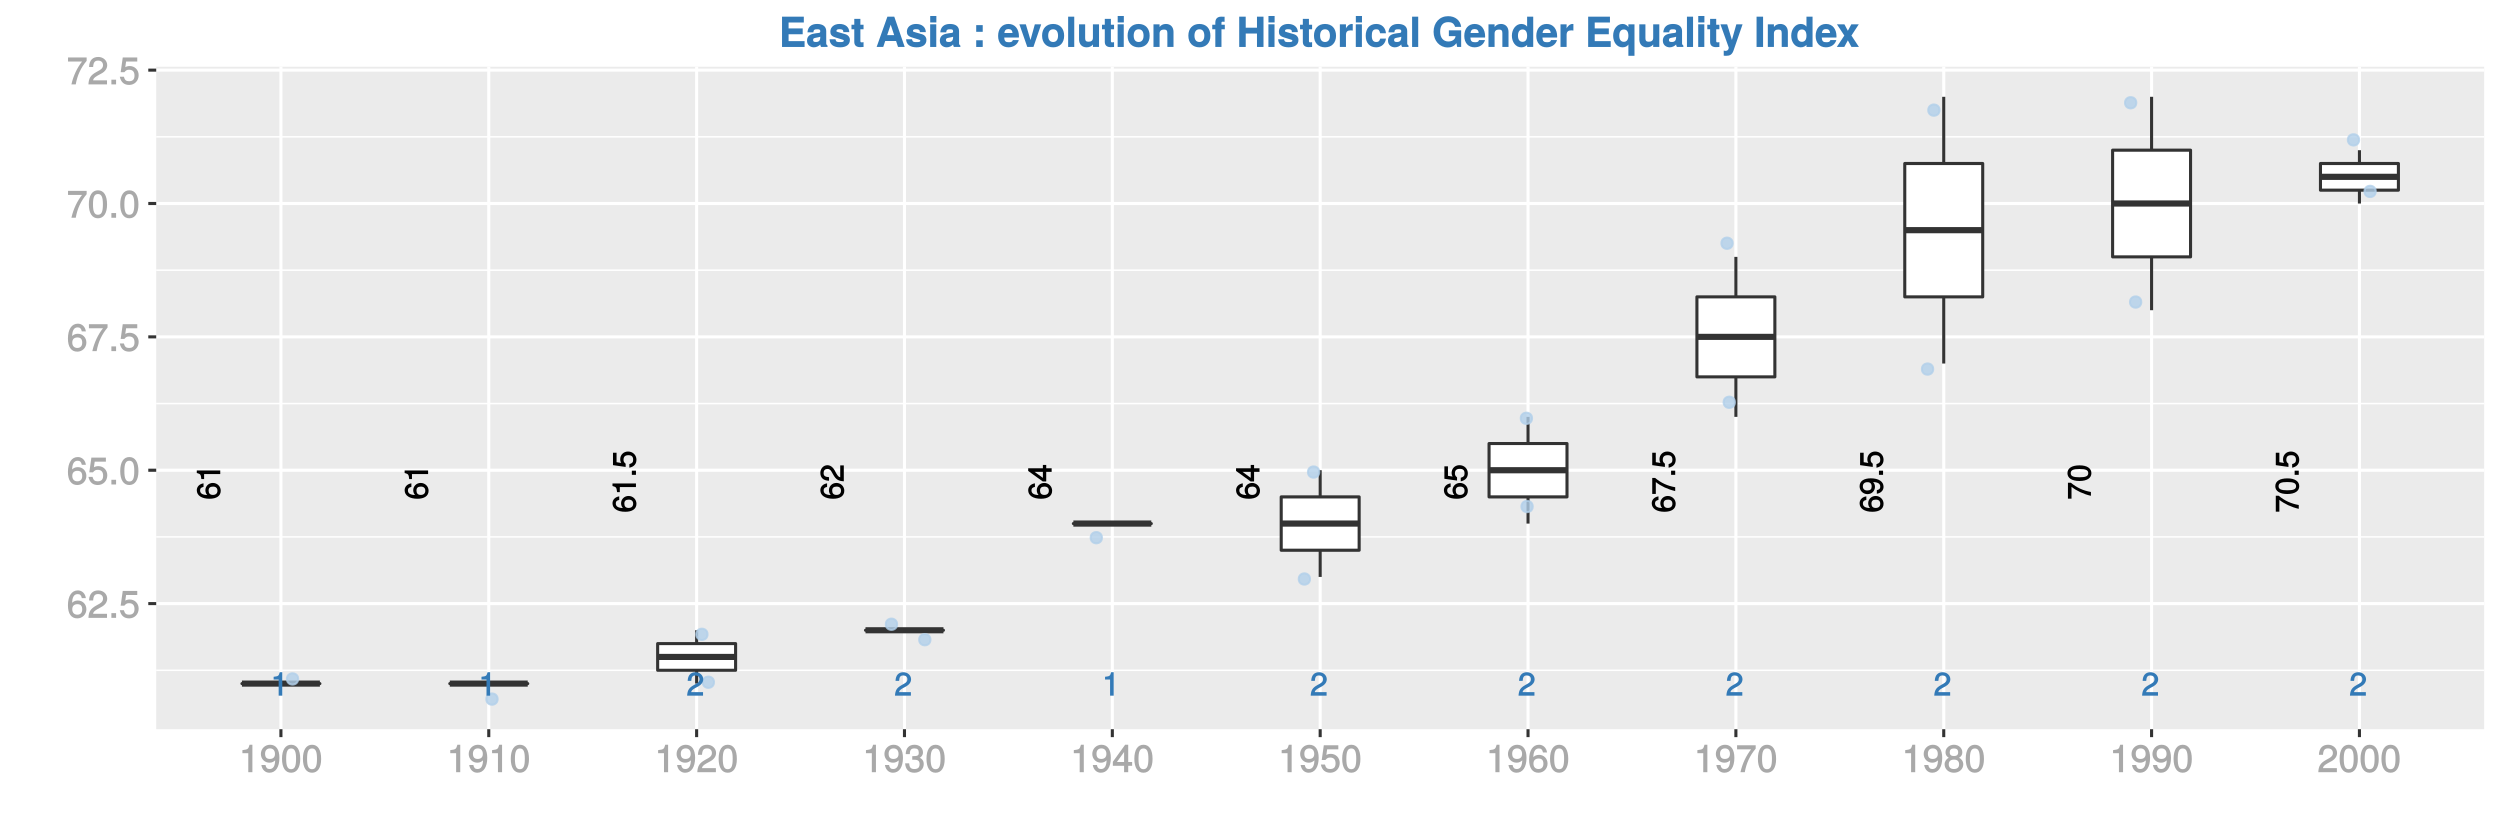 <?xml version="1.0" encoding="UTF-8"?>
<svg xmlns="http://www.w3.org/2000/svg" xmlns:xlink="http://www.w3.org/1999/xlink" width="864pt" height="288pt" viewBox="0 0 864 288" version="1.1">
<defs>
<g>
<symbol overflow="visible" id="glyph0-0">
<path style="stroke:none;" d=""/>
</symbol>
<symbol overflow="visible" id="glyph0-1">
<path style="stroke:none;" d="M 3.969 -0.125 L 3.969 -8.109 L 3.094 -8.109 C 2.703 -6.766 2.625 -6.734 0.984 -6.531 L 0.984 -5.578 L 2.719 -5.578 L 2.719 0 L 3.969 0 Z M 3.969 -0.125 "/>
</symbol>
<symbol overflow="visible" id="glyph0-2">
<path style="stroke:none;" d="M 5.781 -5.672 C 5.781 -7 4.625 -8.109 3.141 -8.109 C 1.531 -8.109 0.469 -7.141 0.406 -5.109 L 1.641 -5.109 C 1.734 -6.562 2.141 -6.984 3.109 -6.984 C 3.984 -6.984 4.5 -6.484 4.5 -5.641 C 4.5 -5.031 4.188 -4.594 3.484 -4.203 L 2.469 -3.625 C 0.844 -2.703 0.328 -1.859 0.219 0 L 5.719 0 L 5.719 -1.234 L 1.625 -1.234 C 1.703 -1.734 2.016 -2.047 2.969 -2.609 L 4.078 -3.203 C 5.172 -3.797 5.781 -4.703 5.781 -5.672 Z M 5.781 -5.672 "/>
</symbol>
<symbol overflow="visible" id="glyph1-0">
<path style="stroke:none;" d=""/>
</symbol>
<symbol overflow="visible" id="glyph1-1">
<path style="stroke:none;" d="M -2.562 -5.797 C -4.016 -5.797 -5.141 -4.672 -5.141 -3.266 C -5.141 -2.5 -4.812 -1.797 -4.234 -1.375 L -4.125 -1.609 C -6.047 -1.609 -6.969 -2.094 -6.969 -3.219 C -6.969 -3.906 -6.672 -4.234 -5.781 -4.422 L -5.781 -5.656 C -7.203 -5.453 -8.109 -4.469 -8.109 -3.281 C -8.109 -1.453 -6.422 -0.328 -3.703 -0.328 C -1.266 -0.328 0.172 -1.312 0.172 -3.109 C 0.172 -4.594 -1.031 -5.797 -2.562 -5.797 Z M -2.484 -4.531 C -1.5 -4.531 -0.969 -4.016 -0.969 -3.109 C -0.969 -2.203 -1.531 -1.656 -2.547 -1.656 C -3.516 -1.656 -4.016 -2.188 -4.016 -3.141 C -4.016 -4.094 -3.531 -4.531 -2.484 -4.531 Z M -2.484 -4.531 "/>
</symbol>
<symbol overflow="visible" id="glyph1-2">
<path style="stroke:none;" d="M -0.125 -3.969 L -8.109 -3.969 L -8.109 -3.094 C -6.766 -2.703 -6.734 -2.625 -6.531 -0.984 L -5.578 -0.984 L -5.578 -2.719 L 0 -2.719 L 0 -3.969 Z M -0.125 -3.969 "/>
</symbol>
<symbol overflow="visible" id="glyph1-3">
<path style="stroke:none;" d="M -0.125 -2.25 L -1.422 -2.25 L -1.422 -0.812 L 0 -0.812 L 0 -2.25 Z M -0.125 -2.25 "/>
</symbol>
<symbol overflow="visible" id="glyph1-4">
<path style="stroke:none;" d="M -2.734 -5.797 C -4.281 -5.797 -5.438 -4.641 -5.438 -3.141 C -5.438 -2.578 -5.25 -2.047 -5.109 -1.859 L -6.703 -2.109 L -6.703 -5.391 L -7.938 -5.391 L -7.938 -1.094 L -3.562 -0.469 L -3.562 -1.578 C -4.141 -2.062 -4.297 -2.359 -4.297 -2.953 C -4.297 -4.016 -3.75 -4.531 -2.594 -4.531 C -1.469 -4.531 -0.969 -4.016 -0.969 -2.953 C -0.969 -2.109 -1.266 -1.719 -2.281 -1.453 L -2.281 -0.203 C -0.578 -0.562 0.172 -1.594 0.172 -2.984 C 0.172 -4.562 -1.078 -5.797 -2.734 -5.797 Z M -2.734 -5.797 "/>
</symbol>
<symbol overflow="visible" id="glyph1-5">
<path style="stroke:none;" d="M -5.672 -5.781 C -7 -5.781 -8.109 -4.625 -8.109 -3.141 C -8.109 -1.531 -7.141 -0.469 -5.109 -0.406 L -5.109 -1.641 C -6.562 -1.734 -6.984 -2.141 -6.984 -3.109 C -6.984 -3.984 -6.484 -4.5 -5.641 -4.5 C -5.031 -4.5 -4.594 -4.188 -4.203 -3.484 L -3.625 -2.469 C -2.703 -0.844 -1.859 -0.328 0 -0.219 L 0 -5.719 L -1.234 -5.719 L -1.234 -1.625 C -1.734 -1.703 -2.047 -2.016 -2.609 -2.969 L -3.203 -4.078 C -3.797 -5.172 -4.703 -5.781 -5.672 -5.781 Z M -5.672 -5.781 "/>
</symbol>
<symbol overflow="visible" id="glyph1-6">
<path style="stroke:none;" d="M -2.016 -5.875 L -3.031 -5.875 L -3.031 -4.719 L -8.109 -4.719 L -8.109 -3.797 L -3.078 -0.172 L -1.875 -0.172 L -1.875 -3.469 L 0 -3.469 L 0 -4.719 L -1.875 -4.719 L -1.875 -5.875 Z M -3.031 -3.609 L -3.031 -1.406 L -6.203 -3.703 L -6.312 -3.469 L -3.031 -3.469 Z M -3.031 -3.609 "/>
</symbol>
<symbol overflow="visible" id="glyph1-7">
<path style="stroke:none;" d="M -6.984 -5.875 L -7.938 -5.875 L -7.938 -0.359 L -6.703 -0.359 L -6.703 -4.453 C -4.969 -3.078 -2.578 -1.938 0 -1.344 L 0 -2.672 C -2.656 -3.125 -4.922 -4.188 -6.938 -5.875 Z M -6.984 -5.875 "/>
</symbol>
<symbol overflow="visible" id="glyph1-8">
<path style="stroke:none;" d="M -4.234 -5.75 C -6.688 -5.75 -8.109 -4.766 -8.109 -2.984 C -8.109 -1.484 -6.906 -0.281 -5.375 -0.281 C -3.906 -0.281 -2.797 -1.406 -2.797 -2.828 C -2.797 -3.562 -3.094 -4.203 -3.703 -4.703 L -3.797 -4.469 C -1.891 -4.469 -0.969 -3.984 -0.969 -2.875 C -0.969 -2.188 -1.266 -1.844 -2.156 -1.656 L -2.156 -0.422 C -0.734 -0.625 0.172 -1.609 0.172 -2.812 C 0.172 -4.641 -1.531 -5.75 -4.234 -5.75 Z M -5.391 -4.422 C -4.438 -4.422 -3.938 -3.891 -3.938 -2.938 C -3.938 -2 -4.391 -1.547 -5.453 -1.547 C -6.438 -1.547 -6.984 -2.078 -6.984 -2.969 C -6.984 -3.875 -6.406 -4.422 -5.391 -4.422 Z M -5.391 -4.422 "/>
</symbol>
<symbol overflow="visible" id="glyph1-9">
<path style="stroke:none;" d="M -3.906 -5.734 C -6.609 -5.734 -8.109 -4.734 -8.109 -3.031 C -8.109 -1.344 -6.594 -0.328 -3.969 -0.328 C -1.328 -0.328 0.172 -1.359 0.172 -3.031 C 0.172 -4.688 -1.328 -5.734 -3.906 -5.734 Z M -3.984 -4.469 C -1.766 -4.469 -0.922 -4.094 -0.922 -3.016 C -0.922 -1.984 -1.812 -1.609 -3.953 -1.609 C -6.094 -1.609 -6.969 -1.984 -6.969 -3.031 C -6.969 -4.094 -6.094 -4.469 -3.984 -4.469 Z M -3.984 -4.469 "/>
</symbol>
<symbol overflow="visible" id="glyph2-0">
<path style="stroke:none;" d=""/>
</symbol>
<symbol overflow="visible" id="glyph2-1">
<path style="stroke:none;" d="M 6.797 -2.984 C 6.797 -4.703 5.5 -6 3.844 -6 C 2.938 -6 2.125 -5.609 1.625 -4.922 L 1.859 -4.844 C 1.875 -7.078 2.469 -8.203 3.781 -8.203 C 4.594 -8.203 5 -7.828 5.219 -6.812 L 6.625 -6.812 C 6.391 -8.453 5.266 -9.484 3.859 -9.484 C 1.719 -9.484 0.422 -7.547 0.422 -4.328 C 0.422 -1.453 1.547 0.188 3.656 0.188 C 5.406 0.188 6.797 -1.188 6.797 -2.984 Z M 5.359 -2.906 C 5.359 -1.734 4.719 -1.094 3.672 -1.094 C 2.594 -1.094 1.922 -1.781 1.922 -2.969 C 1.922 -4.109 2.578 -4.719 3.703 -4.719 C 4.812 -4.719 5.359 -4.141 5.359 -2.906 Z M 5.359 -2.906 "/>
</symbol>
<symbol overflow="visible" id="glyph2-2">
<path style="stroke:none;" d="M 6.766 -6.641 C 6.766 -8.203 5.438 -9.484 3.688 -9.484 C 1.812 -9.484 0.578 -8.391 0.5 -6.016 L 1.906 -6.016 C 2.016 -7.703 2.516 -8.219 3.656 -8.219 C 4.688 -8.219 5.328 -7.609 5.328 -6.609 C 5.328 -5.891 4.938 -5.359 4.125 -4.891 L 2.922 -4.219 C 1 -3.125 0.406 -2.156 0.281 0 L 6.703 0 L 6.703 -1.406 L 1.891 -1.406 C 1.969 -2.016 2.359 -2.406 3.484 -3.062 L 4.781 -3.766 C 6.078 -4.453 6.766 -5.516 6.766 -6.641 Z M 6.766 -6.641 "/>
</symbol>
<symbol overflow="visible" id="glyph2-3">
<path style="stroke:none;" d="M 2.609 -0.125 L 2.609 -1.625 L 0.984 -1.625 L 0.984 0 L 2.609 0 Z M 2.609 -0.125 "/>
</symbol>
<symbol overflow="visible" id="glyph2-4">
<path style="stroke:none;" d="M 6.797 -3.188 C 6.797 -5 5.453 -6.344 3.688 -6.344 C 3.047 -6.344 2.422 -6.125 2.172 -5.938 L 2.453 -7.891 L 6.312 -7.891 L 6.312 -9.297 L 1.297 -9.297 L 0.578 -4.203 L 1.844 -4.203 C 2.422 -4.875 2.766 -5.062 3.484 -5.062 C 4.719 -5.062 5.359 -4.391 5.359 -3.031 C 5.359 -1.703 4.734 -1.094 3.484 -1.094 C 2.484 -1.094 2 -1.453 1.688 -2.641 L 0.281 -2.641 C 0.688 -0.656 1.875 0.188 3.516 0.188 C 5.375 0.188 6.797 -1.234 6.797 -3.188 Z M 6.797 -3.188 "/>
</symbol>
<symbol overflow="visible" id="glyph2-5">
<path style="stroke:none;" d="M 6.719 -4.562 C 6.719 -7.766 5.578 -9.484 3.578 -9.484 C 1.594 -9.484 0.422 -7.734 0.422 -4.641 C 0.422 -1.531 1.594 0.188 3.578 0.188 C 5.531 0.188 6.719 -1.531 6.719 -4.562 Z M 5.281 -4.672 C 5.281 -2.047 4.828 -1.031 3.547 -1.031 C 2.344 -1.031 1.859 -2.109 1.859 -4.625 C 1.859 -7.156 2.344 -8.203 3.578 -8.203 C 4.812 -8.203 5.281 -7.141 5.281 -4.672 Z M 5.281 -4.672 "/>
</symbol>
<symbol overflow="visible" id="glyph2-6">
<path style="stroke:none;" d="M 6.891 -8.188 L 6.891 -9.297 L 0.453 -9.297 L 0.453 -7.891 L 5.297 -7.891 C 3.641 -5.797 2.297 -3.016 1.625 0 L 3.125 0 C 3.656 -3.109 4.906 -5.797 6.891 -8.141 Z M 6.891 -8.188 "/>
</symbol>
<symbol overflow="visible" id="glyph2-7">
<path style="stroke:none;" d="M 4.641 -0.125 L 4.641 -9.484 L 3.656 -9.484 C 3.219 -7.938 3.094 -7.875 1.188 -7.625 L 1.188 -6.562 L 3.219 -6.562 L 3.219 0 L 4.641 0 Z M 4.641 -0.125 "/>
</symbol>
<symbol overflow="visible" id="glyph2-8">
<path style="stroke:none;" d="M 6.75 -4.953 C 6.75 -7.844 5.609 -9.484 3.516 -9.484 C 1.75 -9.484 0.344 -8.094 0.344 -6.297 C 0.344 -4.578 1.656 -3.281 3.328 -3.281 C 4.203 -3.281 4.922 -3.641 5.531 -4.359 L 5.297 -4.453 C 5.281 -2.203 4.688 -1.094 3.375 -1.094 C 2.578 -1.094 2.141 -1.453 1.938 -2.484 L 0.516 -2.484 C 0.766 -0.828 1.891 0.188 3.297 0.188 C 5.453 0.188 6.75 -1.766 6.75 -4.953 Z M 5.219 -6.312 C 5.219 -5.188 4.578 -4.578 3.453 -4.578 C 2.359 -4.578 1.797 -5.141 1.797 -6.391 C 1.797 -7.547 2.438 -8.219 3.5 -8.219 C 4.562 -8.219 5.219 -7.516 5.219 -6.312 Z M 5.219 -6.312 "/>
</symbol>
<symbol overflow="visible" id="glyph2-9">
<path style="stroke:none;" d="M 6.703 -2.812 C 6.703 -3.922 6.125 -4.719 5.016 -5.094 L 5.016 -4.828 C 5.875 -5.156 6.438 -5.891 6.438 -6.812 C 6.438 -8.391 5.25 -9.484 3.5 -9.484 C 1.641 -9.484 0.5 -8.328 0.469 -6.234 L 1.891 -6.234 C 1.906 -7.734 2.344 -8.219 3.516 -8.219 C 4.531 -8.219 4.984 -7.75 4.984 -6.766 C 4.984 -5.781 4.703 -5.531 2.734 -5.531 L 2.734 -4.297 L 3.5 -4.297 C 4.766 -4.297 5.266 -3.828 5.266 -2.797 C 5.266 -1.641 4.688 -1.094 3.5 -1.094 C 2.25 -1.094 1.766 -1.578 1.672 -3.062 L 0.266 -3.062 C 0.422 -0.859 1.578 0.188 3.453 0.188 C 5.359 0.188 6.703 -1.062 6.703 -2.812 Z M 6.703 -2.812 "/>
</symbol>
<symbol overflow="visible" id="glyph2-10">
<path style="stroke:none;" d="M 6.891 -2.344 L 6.891 -3.516 L 5.531 -3.516 L 5.531 -9.484 L 4.469 -9.484 L 0.219 -3.594 L 0.219 -2.203 L 4.109 -2.203 L 4.109 0 L 5.531 0 L 5.531 -2.203 L 6.891 -2.203 Z M 4.25 -3.516 L 1.625 -3.516 L 4.344 -7.312 L 4.109 -7.391 L 4.109 -3.516 Z M 4.25 -3.516 "/>
</symbol>
<symbol overflow="visible" id="glyph2-11">
<path style="stroke:none;" d="M 6.797 -2.734 C 6.797 -3.75 6.156 -4.609 5.344 -4.984 C 6.125 -5.453 6.469 -6.016 6.469 -6.891 C 6.469 -8.328 5.219 -9.484 3.578 -9.484 C 1.953 -9.484 0.656 -8.328 0.656 -6.891 C 0.656 -6.031 1.016 -5.469 1.781 -4.984 C 1 -4.609 0.344 -3.75 0.344 -2.75 C 0.344 -1.047 1.75 0.188 3.578 0.188 C 5.391 0.188 6.797 -1.047 6.797 -2.734 Z M 5.031 -6.859 C 5.031 -6 4.531 -5.578 3.578 -5.578 C 2.609 -5.578 2.109 -6 2.109 -6.875 C 2.109 -7.766 2.609 -8.203 3.578 -8.203 C 4.547 -8.203 5.031 -7.766 5.031 -6.859 Z M 5.359 -2.719 C 5.359 -1.625 4.719 -1.094 3.547 -1.094 C 2.438 -1.094 1.781 -1.641 1.781 -2.719 C 1.781 -3.797 2.438 -4.344 3.578 -4.344 C 4.719 -4.344 5.359 -3.797 5.359 -2.719 Z M 5.359 -2.719 "/>
</symbol>
<symbol overflow="visible" id="glyph3-0">
<path style="stroke:none;" d=""/>
</symbol>
<symbol overflow="visible" id="glyph3-1">
<path style="stroke:none;" d="M 8.812 -0.125 L 8.812 -2.016 L 3.281 -2.016 L 3.281 -4.391 L 8.156 -4.391 L 8.156 -6.406 L 3.281 -6.406 L 3.281 -8.453 L 8.547 -8.453 L 8.547 -10.469 L 1.016 -10.469 L 1.016 0 L 8.812 0 Z M 8.812 -0.125 "/>
</symbol>
<symbol overflow="visible" id="glyph3-2">
<path style="stroke:none;" d="M 7.406 -0.125 L 7.406 -0.453 C 7.031 -0.781 6.953 -0.891 6.953 -1.281 L 6.953 -5.484 C 6.953 -7.031 5.844 -7.953 3.797 -7.953 C 1.75 -7.953 0.609 -6.891 0.469 -5.062 L 2.5 -5.062 C 2.625 -5.984 2.875 -6.109 3.844 -6.109 C 4.594 -6.109 4.891 -5.984 4.891 -5.469 C 4.891 -4.672 4.375 -4.906 3.406 -4.734 L 2.625 -4.594 C 1.125 -4.328 0.312 -3.547 0.312 -2.172 C 0.312 -0.703 1.422 0.125 2.688 0.125 C 3.531 0.125 4.344 -0.266 4.906 -0.859 C 4.906 -0.688 4.969 -0.25 5.188 0 L 7.406 0 Z M 4.891 -3.359 C 4.891 -2.219 4.406 -1.719 3.422 -1.719 C 2.766 -1.719 2.422 -1.828 2.422 -2.391 C 2.422 -2.969 2.656 -3.047 3.469 -3.203 L 4.141 -3.328 C 4.656 -3.438 4.781 -3.484 4.891 -3.547 Z M 4.891 -3.359 "/>
</symbol>
<symbol overflow="visible" id="glyph3-3">
<path style="stroke:none;" d="M 7.344 -2.359 L 7.344 -2.469 C 7.344 -3.328 6.797 -4.109 5.797 -4.406 L 3.312 -5.125 C 2.766 -5.281 2.703 -5.266 2.703 -5.578 C 2.703 -5.984 3.078 -6.141 3.766 -6.141 C 4.703 -6.141 5.078 -5.938 5.094 -5.125 L 7.141 -5.125 C 7.109 -6.844 5.812 -7.953 3.781 -7.953 C 1.859 -7.953 0.594 -6.844 0.594 -5.297 C 0.594 -4.375 0.922 -3.734 2.328 -3.297 L 4.656 -2.578 C 5.156 -2.422 5.234 -2.391 5.234 -2.188 C 5.234 -1.719 4.781 -1.688 3.859 -1.688 C 2.969 -1.688 2.562 -1.703 2.359 -2.656 L 0.328 -2.656 C 0.375 -0.875 1.688 0.125 3.969 0.125 C 6.109 0.125 7.344 -0.844 7.344 -2.359 Z M 7.344 -2.359 "/>
</symbol>
<symbol overflow="visible" id="glyph3-4">
<path style="stroke:none;" d="M 4.281 -0.125 L 4.281 -1.656 C 4.016 -1.609 3.906 -1.594 3.766 -1.594 C 3.25 -1.594 3.188 -1.609 3.188 -2.281 L 3.188 -6.109 L 4.281 -6.109 L 4.281 -7.672 L 3.188 -7.672 L 3.188 -9.703 L 1.078 -9.703 L 1.078 -7.672 L 0.109 -7.672 L 0.109 -6.109 L 1.078 -6.109 L 1.078 -1.75 C 1.078 -0.562 1.797 0.062 3.078 0.062 C 3.516 0.062 3.859 0.016 4.281 0 Z M 4.281 -0.125 "/>
</symbol>
<symbol overflow="visible" id="glyph3-5">
<path style="stroke:none;" d=""/>
</symbol>
<symbol overflow="visible" id="glyph3-6">
<path style="stroke:none;" d="M 9.906 -0.125 L 6.344 -10.469 L 3.969 -10.469 L 0.25 0 L 2.531 0 L 3.219 -2.062 L 6.969 -2.062 L 7.641 0 L 9.953 0 Z M 6.438 -4.078 L 3.891 -4.078 L 5.109 -7.703 L 6.312 -4.078 Z M 6.438 -4.078 "/>
</symbol>
<symbol overflow="visible" id="glyph3-7">
<path style="stroke:none;" d="M 2.969 -0.125 L 2.969 -7.828 L 0.859 -7.828 L 0.859 0 L 2.969 0 Z M 3 -8.594 L 3 -10.703 L 0.875 -10.703 L 0.875 -8.469 L 3 -8.469 Z M 3 -8.594 "/>
</symbol>
<symbol overflow="visible" id="glyph3-8">
<path style="stroke:none;" d="M 3.453 -0.125 L 3.453 -2.312 L 1.203 -2.312 L 1.203 0 L 3.453 0 Z M 3.453 -5.359 L 3.453 -7.547 L 1.203 -7.547 L 1.203 -5.234 L 3.453 -5.234 Z M 3.453 -5.359 "/>
</symbol>
<symbol overflow="visible" id="glyph3-9">
<path style="stroke:none;" d="M 7.422 -3.625 C 7.422 -6.234 6.031 -7.953 3.812 -7.953 C 1.641 -7.953 0.219 -6.344 0.219 -3.812 C 0.219 -1.391 1.625 0.125 3.766 0.125 C 5.453 0.125 6.906 -0.766 7.375 -2.391 L 5.312 -2.391 C 5.078 -1.656 4.547 -1.641 3.844 -1.641 C 2.906 -1.641 2.391 -1.922 2.344 -3.266 L 7.391 -3.266 Z M 5.312 -4.828 L 2.375 -4.828 C 2.484 -5.734 2.906 -6.188 3.781 -6.188 C 4.625 -6.188 5.125 -5.766 5.203 -4.828 Z M 5.312 -4.828 "/>
</symbol>
<symbol overflow="visible" id="glyph3-10">
<path style="stroke:none;" d="M 7.5 -7.828 L 5.406 -7.828 L 3.906 -2.391 L 2.297 -7.828 L 0.062 -7.828 L 2.797 0 L 4.922 0 L 7.609 -7.828 Z M 7.5 -7.828 "/>
</symbol>
<symbol overflow="visible" id="glyph3-11">
<path style="stroke:none;" d="M 8.031 -3.844 C 8.031 -6.406 6.578 -7.953 4.219 -7.953 C 1.906 -7.953 0.406 -6.391 0.406 -3.906 C 0.406 -1.406 1.906 0.125 4.234 0.125 C 6.531 0.125 8.031 -1.422 8.031 -3.844 Z M 5.922 -3.875 C 5.922 -2.469 5.281 -1.719 4.234 -1.719 C 3.156 -1.719 2.516 -2.469 2.516 -3.906 C 2.516 -5.344 3.156 -6.109 4.234 -6.109 C 5.312 -6.109 5.922 -5.359 5.922 -3.875 Z M 5.922 -3.875 "/>
</symbol>
<symbol overflow="visible" id="glyph3-12">
<path style="stroke:none;" d="M 2.969 -0.125 L 2.969 -10.469 L 0.859 -10.469 L 0.859 0 L 2.969 0 Z M 2.969 -0.125 "/>
</symbol>
<symbol overflow="visible" id="glyph3-13">
<path style="stroke:none;" d="M 7.641 -0.125 L 7.641 -7.828 L 5.531 -7.828 L 5.531 -3.156 C 5.531 -2.25 4.984 -1.812 4.031 -1.812 C 3.188 -1.812 2.844 -2.109 2.844 -3.031 L 2.844 -7.828 L 0.734 -7.828 L 0.734 -2.625 C 0.734 -0.953 1.734 0.125 3.344 0.125 C 4.375 0.125 5.094 -0.281 5.531 -0.859 L 5.531 0 L 7.641 0 Z M 7.641 -0.125 "/>
</symbol>
<symbol overflow="visible" id="glyph3-14">
<path style="stroke:none;" d="M 7.719 -0.125 L 7.719 -5.188 C 7.719 -6.859 6.719 -7.953 5.109 -7.953 C 4.094 -7.953 3.344 -7.531 2.906 -6.891 L 2.906 -7.828 L 0.797 -7.828 L 0.797 0 L 2.906 0 L 2.906 -4.656 C 2.906 -5.562 3.469 -6.016 4.422 -6.016 C 5.266 -6.016 5.594 -5.688 5.594 -4.781 L 5.594 0 L 7.719 0 Z M 7.719 -0.125 "/>
</symbol>
<symbol overflow="visible" id="glyph3-15">
<path style="stroke:none;" d="M 4.453 -6.234 L 4.453 -7.672 L 3.297 -7.672 L 3.297 -8.281 C 3.297 -8.672 3.391 -8.734 3.75 -8.734 C 3.922 -8.734 4.141 -8.719 4.375 -8.688 L 4.375 -10.438 C 3.953 -10.453 3.453 -10.469 3.188 -10.469 C 1.891 -10.469 1.172 -9.719 1.172 -8.438 L 1.172 -7.672 L 0.109 -7.672 L 0.109 -6.109 L 1.172 -6.109 L 1.172 0 L 3.297 0 L 3.297 -6.109 L 4.453 -6.109 Z M 4.453 -6.234 "/>
</symbol>
<symbol overflow="visible" id="glyph3-16">
<path style="stroke:none;" d="M 9.266 -0.125 L 9.266 -10.469 L 7.016 -10.469 L 7.016 -6.656 L 3.125 -6.656 L 3.125 -10.469 L 0.875 -10.469 L 0.875 0 L 3.125 0 L 3.125 -4.641 L 7.016 -4.641 L 7.016 0 L 9.266 0 Z M 9.266 -0.125 "/>
</symbol>
<symbol overflow="visible" id="glyph3-17">
<path style="stroke:none;" d="M 5.25 -5.812 L 5.25 -7.922 C 5.062 -7.953 5 -7.953 4.938 -7.953 C 4.047 -7.953 3.172 -7.172 2.766 -6.141 L 2.906 -6.203 L 2.906 -7.828 L 0.797 -7.828 L 0.797 0 L 2.906 0 L 2.906 -4.141 C 2.906 -5.297 3.422 -5.734 4.562 -5.734 C 4.781 -5.734 4.906 -5.719 5.25 -5.672 Z M 5.25 -5.812 "/>
</symbol>
<symbol overflow="visible" id="glyph3-18">
<path style="stroke:none;" d="M 7.312 -2.891 L 5.422 -2.891 C 5.094 -1.906 4.781 -1.719 4.031 -1.719 C 3.031 -1.719 2.5 -2.375 2.5 -3.844 C 2.5 -5.234 2.797 -6.109 4.031 -6.109 C 4.828 -6.109 5.125 -5.859 5.375 -4.734 L 7.391 -4.734 C 7.234 -6.703 5.938 -7.953 4.047 -7.953 C 1.797 -7.953 0.391 -6.422 0.391 -3.844 C 0.391 -1.359 1.781 0.125 4.016 0.125 C 5.859 0.125 7.203 -1.141 7.391 -2.891 Z M 7.312 -2.891 "/>
</symbol>
<symbol overflow="visible" id="glyph3-19">
<path style="stroke:none;" d="M 10.031 -0.125 L 10.031 -5.75 L 5.781 -5.75 L 5.781 -3.734 L 8.094 -3.734 C 7.969 -2.531 6.844 -1.891 5.594 -1.891 C 3.906 -1.891 2.766 -3.156 2.766 -5.266 C 2.766 -7.469 3.766 -8.578 5.547 -8.578 C 6.688 -8.578 7.484 -8.266 7.938 -6.938 L 10.031 -6.938 C 9.766 -9.172 8 -10.641 5.531 -10.641 C 2.594 -10.641 0.5 -8.406 0.5 -5.234 C 0.5 -2.141 2.609 0.172 5.359 0.172 C 6.734 0.172 7.703 -0.344 8.406 -1.312 L 8.641 0 L 10.031 0 Z M 10.031 -0.125 "/>
</symbol>
<symbol overflow="visible" id="glyph3-20">
<path style="stroke:none;" d="M 7.703 -0.125 L 7.703 -10.469 L 5.594 -10.469 L 5.594 -7.016 C 5.219 -7.562 4.516 -7.953 3.578 -7.953 C 1.781 -7.953 0.328 -6.172 0.328 -3.891 C 0.328 -1.75 1.578 0.125 3.578 0.125 C 4.516 0.125 5.219 -0.25 5.594 -0.734 L 5.594 0 L 7.703 0 Z M 5.594 -3.859 C 5.594 -2.484 5 -1.781 4.016 -1.781 C 3.031 -1.781 2.438 -2.5 2.438 -3.891 C 2.438 -5.297 3.031 -6.047 4.016 -6.047 C 5.016 -6.047 5.594 -5.312 5.594 -3.859 Z M 5.594 -3.859 "/>
</symbol>
<symbol overflow="visible" id="glyph3-21">
<path style="stroke:none;" d="M 7.688 2.922 L 7.688 -7.828 L 5.578 -7.828 L 5.578 -6.562 L 5.703 -6.656 C 5.234 -7.484 4.5 -7.953 3.562 -7.953 C 1.734 -7.953 0.312 -6.219 0.312 -3.906 C 0.312 -1.641 1.609 0.125 3.547 0.125 C 4.5 0.125 5.234 -0.203 5.703 -1.031 L 5.578 -1.141 L 5.578 3.047 L 7.688 3.047 Z M 5.578 -3.859 C 5.578 -2.484 4.984 -1.781 4 -1.781 C 3.031 -1.781 2.422 -2.484 2.422 -3.906 C 2.422 -5.312 3.031 -6.047 4 -6.047 C 5 -6.047 5.578 -5.328 5.578 -3.859 Z M 5.578 -3.859 "/>
</symbol>
<symbol overflow="visible" id="glyph3-22">
<path style="stroke:none;" d="M 7.531 -7.828 L 5.484 -7.828 L 3.953 -2.422 L 2.312 -7.828 L -0.016 -7.828 L 2.859 0.203 L 2.859 0.234 C 2.859 0.953 2.406 1.359 1.719 1.359 C 1.562 1.359 1.453 1.344 1.125 1.25 L 1.125 3.016 C 1.5 3.047 1.672 3.062 1.906 3.062 C 3.219 3.062 3.969 2.703 4.5 1.266 L 7.641 -7.828 Z M 7.531 -7.828 "/>
</symbol>
<symbol overflow="visible" id="glyph3-23">
<path style="stroke:none;" d="M 3.047 -0.125 L 3.047 -10.469 L 0.797 -10.469 L 0.797 0 L 3.047 0 Z M 3.047 -0.125 "/>
</symbol>
<symbol overflow="visible" id="glyph3-24">
<path style="stroke:none;" d="M 7.531 -0.219 L 5.078 -3.938 L 7.625 -7.828 L 5.047 -7.828 L 3.844 -5.594 L 2.656 -7.828 L 0.062 -7.828 L 2.625 -3.938 L 0.016 0 L 2.609 0 L 3.844 -2.281 L 5.094 0 L 7.688 0 Z M 7.531 -0.219 "/>
</symbol>
</g>
<clipPath id="clip1">
  <path d="M 53.984 23.055 L 859 23.055 L 859 253 L 53.984 253 Z M 53.984 23.055 "/>
</clipPath>
<clipPath id="clip2">
  <path d="M 53.984 231 L 859 231 L 859 232 L 53.984 232 Z M 53.984 231 "/>
</clipPath>
<clipPath id="clip3">
  <path d="M 53.984 185 L 859 185 L 859 186 L 53.984 186 Z M 53.984 185 "/>
</clipPath>
<clipPath id="clip4">
  <path d="M 53.984 139 L 859 139 L 859 140 L 53.984 140 Z M 53.984 139 "/>
</clipPath>
<clipPath id="clip5">
  <path d="M 53.984 93 L 859 93 L 859 94 L 53.984 94 Z M 53.984 93 "/>
</clipPath>
<clipPath id="clip6">
  <path d="M 53.984 47 L 859 47 L 859 48 L 53.984 48 Z M 53.984 47 "/>
</clipPath>
<clipPath id="clip7">
  <path d="M 53.984 208 L 859.52 208 L 859.52 210 L 53.984 210 Z M 53.984 208 "/>
</clipPath>
<clipPath id="clip8">
  <path d="M 53.984 161 L 859.52 161 L 859.52 164 L 53.984 164 Z M 53.984 161 "/>
</clipPath>
<clipPath id="clip9">
  <path d="M 53.984 115 L 859.52 115 L 859.52 117 L 53.984 117 Z M 53.984 115 "/>
</clipPath>
<clipPath id="clip10">
  <path d="M 53.984 69 L 859.52 69 L 859.52 71 L 53.984 71 Z M 53.984 69 "/>
</clipPath>
<clipPath id="clip11">
  <path d="M 53.984 23.055 L 859.52 23.055 L 859.52 25 L 53.984 25 Z M 53.984 23.055 "/>
</clipPath>
<clipPath id="clip12">
  <path d="M 96 23.055 L 98 23.055 L 98 253 L 96 253 Z M 96 23.055 "/>
</clipPath>
<clipPath id="clip13">
  <path d="M 168 23.055 L 170 23.055 L 170 253 L 168 253 Z M 168 23.055 "/>
</clipPath>
<clipPath id="clip14">
  <path d="M 240 23.055 L 242 23.055 L 242 253 L 240 253 Z M 240 23.055 "/>
</clipPath>
<clipPath id="clip15">
  <path d="M 312 23.055 L 314 23.055 L 314 253 L 312 253 Z M 312 23.055 "/>
</clipPath>
<clipPath id="clip16">
  <path d="M 383 23.055 L 385 23.055 L 385 253 L 383 253 Z M 383 23.055 "/>
</clipPath>
<clipPath id="clip17">
  <path d="M 455 23.055 L 457 23.055 L 457 253 L 455 253 Z M 455 23.055 "/>
</clipPath>
<clipPath id="clip18">
  <path d="M 527 23.055 L 529 23.055 L 529 253 L 527 253 Z M 527 23.055 "/>
</clipPath>
<clipPath id="clip19">
  <path d="M 599 23.055 L 601 23.055 L 601 253 L 599 253 Z M 599 23.055 "/>
</clipPath>
<clipPath id="clip20">
  <path d="M 671 23.055 L 673 23.055 L 673 253 L 671 253 Z M 671 23.055 "/>
</clipPath>
<clipPath id="clip21">
  <path d="M 743 23.055 L 745 23.055 L 745 253 L 743 253 Z M 743 23.055 "/>
</clipPath>
<clipPath id="clip22">
  <path d="M 814 23.055 L 816 23.055 L 816 253 L 814 253 Z M 814 23.055 "/>
</clipPath>
</defs>
<g id="surface26601">
<rect x="0" y="0" width="864" height="288" style="fill:rgb(100%,100%,100%);fill-opacity:1;stroke:none;"/>
<rect x="0" y="0" width="864" height="288" style="fill:rgb(100%,100%,100%);fill-opacity:1;stroke:none;"/>
<path style="fill:none;stroke-width:1.067;stroke-linecap:round;stroke-linejoin:round;stroke:rgb(100%,100%,100%);stroke-opacity:1;stroke-miterlimit:10;" d="M 0 288 L 864 288 L 864 0 L 0 0 Z M 0 288 "/>
<g clip-path="url(#clip1)" clip-rule="nonzero">
<path style=" stroke:none;fill-rule:nonzero;fill:rgb(92.157%,92.157%,92.157%);fill-opacity:1;" d="M 53.984 252.016 L 858.52 252.016 L 858.52 23.059 L 53.984 23.059 Z M 53.984 252.016 "/>
</g>
<g clip-path="url(#clip2)" clip-rule="nonzero">
<path style="fill:none;stroke-width:0.533;stroke-linecap:butt;stroke-linejoin:round;stroke:rgb(100%,100%,100%);stroke-opacity:1;stroke-miterlimit:10;" d="M 53.984 231.645 L 858.52 231.645 "/>
</g>
<g clip-path="url(#clip3)" clip-rule="nonzero">
<path style="fill:none;stroke-width:0.533;stroke-linecap:butt;stroke-linejoin:round;stroke:rgb(100%,100%,100%);stroke-opacity:1;stroke-miterlimit:10;" d="M 53.984 185.559 L 858.52 185.559 "/>
</g>
<g clip-path="url(#clip4)" clip-rule="nonzero">
<path style="fill:none;stroke-width:0.533;stroke-linecap:butt;stroke-linejoin:round;stroke:rgb(100%,100%,100%);stroke-opacity:1;stroke-miterlimit:10;" d="M 53.984 139.469 L 858.52 139.469 "/>
</g>
<g clip-path="url(#clip5)" clip-rule="nonzero">
<path style="fill:none;stroke-width:0.533;stroke-linecap:butt;stroke-linejoin:round;stroke:rgb(100%,100%,100%);stroke-opacity:1;stroke-miterlimit:10;" d="M 53.984 93.379 L 858.52 93.379 "/>
</g>
<g clip-path="url(#clip6)" clip-rule="nonzero">
<path style="fill:none;stroke-width:0.533;stroke-linecap:butt;stroke-linejoin:round;stroke:rgb(100%,100%,100%);stroke-opacity:1;stroke-miterlimit:10;" d="M 53.984 47.289 L 858.52 47.289 "/>
</g>
<g clip-path="url(#clip7)" clip-rule="nonzero">
<path style="fill:none;stroke-width:1.067;stroke-linecap:butt;stroke-linejoin:round;stroke:rgb(100%,100%,100%);stroke-opacity:1;stroke-miterlimit:10;" d="M 53.984 208.602 L 858.52 208.602 "/>
</g>
<g clip-path="url(#clip8)" clip-rule="nonzero">
<path style="fill:none;stroke-width:1.067;stroke-linecap:butt;stroke-linejoin:round;stroke:rgb(100%,100%,100%);stroke-opacity:1;stroke-miterlimit:10;" d="M 53.984 162.512 L 858.52 162.512 "/>
</g>
<g clip-path="url(#clip9)" clip-rule="nonzero">
<path style="fill:none;stroke-width:1.067;stroke-linecap:butt;stroke-linejoin:round;stroke:rgb(100%,100%,100%);stroke-opacity:1;stroke-miterlimit:10;" d="M 53.984 116.422 L 858.52 116.422 "/>
</g>
<g clip-path="url(#clip10)" clip-rule="nonzero">
<path style="fill:none;stroke-width:1.067;stroke-linecap:butt;stroke-linejoin:round;stroke:rgb(100%,100%,100%);stroke-opacity:1;stroke-miterlimit:10;" d="M 53.984 70.332 L 858.52 70.332 "/>
</g>
<g clip-path="url(#clip11)" clip-rule="nonzero">
<path style="fill:none;stroke-width:1.067;stroke-linecap:butt;stroke-linejoin:round;stroke:rgb(100%,100%,100%);stroke-opacity:1;stroke-miterlimit:10;" d="M 53.984 24.242 L 858.52 24.242 "/>
</g>
<g clip-path="url(#clip12)" clip-rule="nonzero">
<path style="fill:none;stroke-width:1.067;stroke-linecap:butt;stroke-linejoin:round;stroke:rgb(100%,100%,100%);stroke-opacity:1;stroke-miterlimit:10;" d="M 97.086 252.016 L 97.086 23.055 "/>
</g>
<g clip-path="url(#clip13)" clip-rule="nonzero">
<path style="fill:none;stroke-width:1.067;stroke-linecap:butt;stroke-linejoin:round;stroke:rgb(100%,100%,100%);stroke-opacity:1;stroke-miterlimit:10;" d="M 168.918 252.016 L 168.918 23.055 "/>
</g>
<g clip-path="url(#clip14)" clip-rule="nonzero">
<path style="fill:none;stroke-width:1.067;stroke-linecap:butt;stroke-linejoin:round;stroke:rgb(100%,100%,100%);stroke-opacity:1;stroke-miterlimit:10;" d="M 240.754 252.016 L 240.754 23.055 "/>
</g>
<g clip-path="url(#clip15)" clip-rule="nonzero">
<path style="fill:none;stroke-width:1.067;stroke-linecap:butt;stroke-linejoin:round;stroke:rgb(100%,100%,100%);stroke-opacity:1;stroke-miterlimit:10;" d="M 312.586 252.016 L 312.586 23.055 "/>
</g>
<g clip-path="url(#clip16)" clip-rule="nonzero">
<path style="fill:none;stroke-width:1.067;stroke-linecap:butt;stroke-linejoin:round;stroke:rgb(100%,100%,100%);stroke-opacity:1;stroke-miterlimit:10;" d="M 384.422 252.016 L 384.422 23.055 "/>
</g>
<g clip-path="url(#clip17)" clip-rule="nonzero">
<path style="fill:none;stroke-width:1.067;stroke-linecap:butt;stroke-linejoin:round;stroke:rgb(100%,100%,100%);stroke-opacity:1;stroke-miterlimit:10;" d="M 456.254 252.016 L 456.254 23.055 "/>
</g>
<g clip-path="url(#clip18)" clip-rule="nonzero">
<path style="fill:none;stroke-width:1.067;stroke-linecap:butt;stroke-linejoin:round;stroke:rgb(100%,100%,100%);stroke-opacity:1;stroke-miterlimit:10;" d="M 528.086 252.016 L 528.086 23.055 "/>
</g>
<g clip-path="url(#clip19)" clip-rule="nonzero">
<path style="fill:none;stroke-width:1.067;stroke-linecap:butt;stroke-linejoin:round;stroke:rgb(100%,100%,100%);stroke-opacity:1;stroke-miterlimit:10;" d="M 599.922 252.016 L 599.922 23.055 "/>
</g>
<g clip-path="url(#clip20)" clip-rule="nonzero">
<path style="fill:none;stroke-width:1.067;stroke-linecap:butt;stroke-linejoin:round;stroke:rgb(100%,100%,100%);stroke-opacity:1;stroke-miterlimit:10;" d="M 671.754 252.016 L 671.754 23.055 "/>
</g>
<g clip-path="url(#clip21)" clip-rule="nonzero">
<path style="fill:none;stroke-width:1.067;stroke-linecap:butt;stroke-linejoin:round;stroke:rgb(100%,100%,100%);stroke-opacity:1;stroke-miterlimit:10;" d="M 743.586 252.016 L 743.586 23.055 "/>
</g>
<g clip-path="url(#clip22)" clip-rule="nonzero">
<path style="fill:none;stroke-width:1.067;stroke-linecap:butt;stroke-linejoin:round;stroke:rgb(100%,100%,100%);stroke-opacity:1;stroke-miterlimit:10;" d="M 815.422 252.016 L 815.422 23.055 "/>
</g>
<path style="fill:none;stroke-width:1.067;stroke-linecap:butt;stroke-linejoin:round;stroke:rgb(20%,20%,20%);stroke-opacity:1;stroke-miterlimit:10;" d="M 97.086 236.254 L 97.086 236.254 "/>
<path style="fill:none;stroke-width:1.067;stroke-linecap:butt;stroke-linejoin:round;stroke:rgb(20%,20%,20%);stroke-opacity:1;stroke-miterlimit:10;" d="M 97.086 236.254 L 97.086 236.254 "/>
<path style="fill:none;stroke-width:1.067;stroke-linecap:round;stroke-linejoin:round;stroke:rgb(20%,20%,20%);stroke-opacity:1;stroke-miterlimit:10;" d="M 83.617 236.254 L 110.555 236.254 Z M 83.617 236.254 "/>
<path style="fill:none;stroke-width:2.134;stroke-linecap:butt;stroke-linejoin:round;stroke:rgb(20%,20%,20%);stroke-opacity:1;stroke-miterlimit:10;" d="M 83.617 236.254 L 110.555 236.254 "/>
<path style="fill:none;stroke-width:1.067;stroke-linecap:butt;stroke-linejoin:round;stroke:rgb(20%,20%,20%);stroke-opacity:1;stroke-miterlimit:10;" d="M 168.918 236.254 L 168.918 236.254 "/>
<path style="fill:none;stroke-width:1.067;stroke-linecap:butt;stroke-linejoin:round;stroke:rgb(20%,20%,20%);stroke-opacity:1;stroke-miterlimit:10;" d="M 168.918 236.254 L 168.918 236.254 "/>
<path style="fill:none;stroke-width:1.067;stroke-linecap:round;stroke-linejoin:round;stroke:rgb(20%,20%,20%);stroke-opacity:1;stroke-miterlimit:10;" d="M 155.449 236.254 L 182.387 236.254 Z M 155.449 236.254 "/>
<path style="fill:none;stroke-width:2.134;stroke-linecap:butt;stroke-linejoin:round;stroke:rgb(20%,20%,20%);stroke-opacity:1;stroke-miterlimit:10;" d="M 155.449 236.254 L 182.387 236.254 "/>
<path style="fill:none;stroke-width:1.067;stroke-linecap:butt;stroke-linejoin:round;stroke:rgb(20%,20%,20%);stroke-opacity:1;stroke-miterlimit:10;" d="M 240.754 222.43 L 240.754 217.82 "/>
<path style="fill:none;stroke-width:1.067;stroke-linecap:butt;stroke-linejoin:round;stroke:rgb(20%,20%,20%);stroke-opacity:1;stroke-miterlimit:10;" d="M 240.754 231.645 L 240.754 236.254 "/>
<path style="fill-rule:nonzero;fill:rgb(100%,100%,100%);fill-opacity:1;stroke-width:1.067;stroke-linecap:round;stroke-linejoin:round;stroke:rgb(20%,20%,20%);stroke-opacity:1;stroke-miterlimit:10;" d="M 227.285 222.43 L 227.285 231.645 L 254.223 231.645 L 254.223 222.43 Z M 227.285 222.43 "/>
<path style="fill:none;stroke-width:2.134;stroke-linecap:butt;stroke-linejoin:round;stroke:rgb(20%,20%,20%);stroke-opacity:1;stroke-miterlimit:10;" d="M 227.285 227.039 L 254.223 227.039 "/>
<path style="fill:none;stroke-width:1.067;stroke-linecap:butt;stroke-linejoin:round;stroke:rgb(20%,20%,20%);stroke-opacity:1;stroke-miterlimit:10;" d="M 312.586 217.82 L 312.586 217.82 "/>
<path style="fill:none;stroke-width:1.067;stroke-linecap:butt;stroke-linejoin:round;stroke:rgb(20%,20%,20%);stroke-opacity:1;stroke-miterlimit:10;" d="M 312.586 217.82 L 312.586 217.82 "/>
<path style="fill:none;stroke-width:1.067;stroke-linecap:round;stroke-linejoin:round;stroke:rgb(20%,20%,20%);stroke-opacity:1;stroke-miterlimit:10;" d="M 299.117 217.82 L 326.055 217.82 Z M 299.117 217.82 "/>
<path style="fill:none;stroke-width:2.134;stroke-linecap:butt;stroke-linejoin:round;stroke:rgb(20%,20%,20%);stroke-opacity:1;stroke-miterlimit:10;" d="M 299.117 217.82 L 326.055 217.82 "/>
<path style="fill:none;stroke-width:1.067;stroke-linecap:butt;stroke-linejoin:round;stroke:rgb(20%,20%,20%);stroke-opacity:1;stroke-miterlimit:10;" d="M 384.422 180.949 L 384.422 180.949 "/>
<path style="fill:none;stroke-width:1.067;stroke-linecap:butt;stroke-linejoin:round;stroke:rgb(20%,20%,20%);stroke-opacity:1;stroke-miterlimit:10;" d="M 384.422 180.949 L 384.422 180.949 "/>
<path style="fill:none;stroke-width:1.067;stroke-linecap:round;stroke-linejoin:round;stroke:rgb(20%,20%,20%);stroke-opacity:1;stroke-miterlimit:10;" d="M 370.953 180.949 L 397.891 180.949 Z M 370.953 180.949 "/>
<path style="fill:none;stroke-width:2.134;stroke-linecap:butt;stroke-linejoin:round;stroke:rgb(20%,20%,20%);stroke-opacity:1;stroke-miterlimit:10;" d="M 370.953 180.949 L 397.891 180.949 "/>
<path style="fill:none;stroke-width:1.067;stroke-linecap:butt;stroke-linejoin:round;stroke:rgb(20%,20%,20%);stroke-opacity:1;stroke-miterlimit:10;" d="M 456.254 171.73 L 456.254 162.512 "/>
<path style="fill:none;stroke-width:1.067;stroke-linecap:butt;stroke-linejoin:round;stroke:rgb(20%,20%,20%);stroke-opacity:1;stroke-miterlimit:10;" d="M 456.254 190.164 L 456.254 199.383 "/>
<path style="fill-rule:nonzero;fill:rgb(100%,100%,100%);fill-opacity:1;stroke-width:1.067;stroke-linecap:round;stroke-linejoin:round;stroke:rgb(20%,20%,20%);stroke-opacity:1;stroke-miterlimit:10;" d="M 442.785 171.73 L 442.785 190.164 L 469.723 190.164 L 469.723 171.73 Z M 442.785 171.73 "/>
<path style="fill:none;stroke-width:2.134;stroke-linecap:butt;stroke-linejoin:round;stroke:rgb(20%,20%,20%);stroke-opacity:1;stroke-miterlimit:10;" d="M 442.785 180.949 L 469.723 180.949 "/>
<path style="fill:none;stroke-width:1.067;stroke-linecap:butt;stroke-linejoin:round;stroke:rgb(20%,20%,20%);stroke-opacity:1;stroke-miterlimit:10;" d="M 528.086 153.293 L 528.086 144.078 "/>
<path style="fill:none;stroke-width:1.067;stroke-linecap:butt;stroke-linejoin:round;stroke:rgb(20%,20%,20%);stroke-opacity:1;stroke-miterlimit:10;" d="M 528.086 171.73 L 528.086 180.949 "/>
<path style="fill-rule:nonzero;fill:rgb(100%,100%,100%);fill-opacity:1;stroke-width:1.067;stroke-linecap:round;stroke-linejoin:round;stroke:rgb(20%,20%,20%);stroke-opacity:1;stroke-miterlimit:10;" d="M 514.617 153.293 L 514.617 171.73 L 541.555 171.73 L 541.555 153.293 Z M 514.617 153.293 "/>
<path style="fill:none;stroke-width:2.134;stroke-linecap:butt;stroke-linejoin:round;stroke:rgb(20%,20%,20%);stroke-opacity:1;stroke-miterlimit:10;" d="M 514.617 162.512 L 541.555 162.512 "/>
<path style="fill:none;stroke-width:1.067;stroke-linecap:butt;stroke-linejoin:round;stroke:rgb(20%,20%,20%);stroke-opacity:1;stroke-miterlimit:10;" d="M 599.922 102.598 L 599.922 88.77 "/>
<path style="fill:none;stroke-width:1.067;stroke-linecap:butt;stroke-linejoin:round;stroke:rgb(20%,20%,20%);stroke-opacity:1;stroke-miterlimit:10;" d="M 599.922 130.25 L 599.922 144.078 "/>
<path style="fill-rule:nonzero;fill:rgb(100%,100%,100%);fill-opacity:1;stroke-width:1.067;stroke-linecap:round;stroke-linejoin:round;stroke:rgb(20%,20%,20%);stroke-opacity:1;stroke-miterlimit:10;" d="M 586.453 102.598 L 586.453 130.25 L 613.391 130.25 L 613.391 102.598 Z M 586.453 102.598 "/>
<path style="fill:none;stroke-width:2.134;stroke-linecap:butt;stroke-linejoin:round;stroke:rgb(20%,20%,20%);stroke-opacity:1;stroke-miterlimit:10;" d="M 586.453 116.422 L 613.391 116.422 "/>
<path style="fill:none;stroke-width:1.067;stroke-linecap:butt;stroke-linejoin:round;stroke:rgb(20%,20%,20%);stroke-opacity:1;stroke-miterlimit:10;" d="M 671.754 56.508 L 671.754 33.461 "/>
<path style="fill:none;stroke-width:1.067;stroke-linecap:butt;stroke-linejoin:round;stroke:rgb(20%,20%,20%);stroke-opacity:1;stroke-miterlimit:10;" d="M 671.754 102.598 L 671.754 125.641 "/>
<path style="fill-rule:nonzero;fill:rgb(100%,100%,100%);fill-opacity:1;stroke-width:1.067;stroke-linecap:round;stroke-linejoin:round;stroke:rgb(20%,20%,20%);stroke-opacity:1;stroke-miterlimit:10;" d="M 658.285 56.508 L 658.285 102.598 L 685.223 102.598 L 685.223 56.508 Z M 658.285 56.508 "/>
<path style="fill:none;stroke-width:2.134;stroke-linecap:butt;stroke-linejoin:round;stroke:rgb(20%,20%,20%);stroke-opacity:1;stroke-miterlimit:10;" d="M 658.285 79.551 L 685.223 79.551 "/>
<path style="fill:none;stroke-width:1.067;stroke-linecap:butt;stroke-linejoin:round;stroke:rgb(20%,20%,20%);stroke-opacity:1;stroke-miterlimit:10;" d="M 743.586 51.898 L 743.586 33.461 "/>
<path style="fill:none;stroke-width:1.067;stroke-linecap:butt;stroke-linejoin:round;stroke:rgb(20%,20%,20%);stroke-opacity:1;stroke-miterlimit:10;" d="M 743.586 88.77 L 743.586 107.203 "/>
<path style="fill-rule:nonzero;fill:rgb(100%,100%,100%);fill-opacity:1;stroke-width:1.067;stroke-linecap:round;stroke-linejoin:round;stroke:rgb(20%,20%,20%);stroke-opacity:1;stroke-miterlimit:10;" d="M 730.117 51.898 L 730.117 88.77 L 757.055 88.77 L 757.055 51.898 Z M 730.117 51.898 "/>
<path style="fill:none;stroke-width:2.134;stroke-linecap:butt;stroke-linejoin:round;stroke:rgb(20%,20%,20%);stroke-opacity:1;stroke-miterlimit:10;" d="M 730.117 70.332 L 757.055 70.332 "/>
<path style="fill:none;stroke-width:1.067;stroke-linecap:butt;stroke-linejoin:round;stroke:rgb(20%,20%,20%);stroke-opacity:1;stroke-miterlimit:10;" d="M 815.422 56.508 L 815.422 51.898 "/>
<path style="fill:none;stroke-width:1.067;stroke-linecap:butt;stroke-linejoin:round;stroke:rgb(20%,20%,20%);stroke-opacity:1;stroke-miterlimit:10;" d="M 815.422 65.723 L 815.422 70.332 "/>
<path style="fill-rule:nonzero;fill:rgb(100%,100%,100%);fill-opacity:1;stroke-width:1.067;stroke-linecap:round;stroke-linejoin:round;stroke:rgb(20%,20%,20%);stroke-opacity:1;stroke-miterlimit:10;" d="M 801.953 56.508 L 801.953 65.723 L 828.891 65.723 L 828.891 56.508 Z M 801.953 56.508 "/>
<path style="fill:none;stroke-width:2.134;stroke-linecap:butt;stroke-linejoin:round;stroke:rgb(20%,20%,20%);stroke-opacity:1;stroke-miterlimit:10;" d="M 801.953 61.117 L 828.891 61.117 "/>
<path style="fill-rule:nonzero;fill:rgb(69.412%,81.176%,91.373%);fill-opacity:0.8;stroke-width:0.709;stroke-linecap:round;stroke-linejoin:round;stroke:rgb(69.412%,81.176%,91.373%);stroke-opacity:0.8;stroke-miterlimit:10;" d="M 103.051 234.641 C 103.051 237.246 99.141 237.246 99.141 234.641 C 99.141 232.035 103.051 232.035 103.051 234.641 "/>
<path style="fill-rule:nonzero;fill:rgb(69.412%,81.176%,91.373%);fill-opacity:0.8;stroke-width:0.709;stroke-linecap:round;stroke-linejoin:round;stroke:rgb(69.412%,81.176%,91.373%);stroke-opacity:0.8;stroke-miterlimit:10;" d="M 171.98 241.605 C 171.98 244.211 168.07 244.211 168.07 241.605 C 168.07 239 171.98 239 171.98 241.605 "/>
<path style="fill-rule:nonzero;fill:rgb(69.412%,81.176%,91.373%);fill-opacity:0.8;stroke-width:0.709;stroke-linecap:round;stroke-linejoin:round;stroke:rgb(69.412%,81.176%,91.373%);stroke-opacity:0.8;stroke-miterlimit:10;" d="M 244.527 219.223 C 244.527 221.828 240.617 221.828 240.617 219.223 C 240.617 216.613 244.527 216.613 244.527 219.223 "/>
<path style="fill-rule:nonzero;fill:rgb(69.412%,81.176%,91.373%);fill-opacity:0.8;stroke-width:0.709;stroke-linecap:round;stroke-linejoin:round;stroke:rgb(69.412%,81.176%,91.373%);stroke-opacity:0.8;stroke-miterlimit:10;" d="M 246.762 235.781 C 246.762 238.387 242.852 238.387 242.852 235.781 C 242.852 233.176 246.762 233.176 246.762 235.781 "/>
<path style="fill-rule:nonzero;fill:rgb(69.412%,81.176%,91.373%);fill-opacity:0.8;stroke-width:0.709;stroke-linecap:round;stroke-linejoin:round;stroke:rgb(69.412%,81.176%,91.373%);stroke-opacity:0.8;stroke-miterlimit:10;" d="M 310.039 215.738 C 310.039 218.348 306.129 218.348 306.129 215.738 C 306.129 213.133 310.039 213.133 310.039 215.738 "/>
<path style="fill-rule:nonzero;fill:rgb(69.412%,81.176%,91.373%);fill-opacity:0.8;stroke-width:0.709;stroke-linecap:round;stroke-linejoin:round;stroke:rgb(69.412%,81.176%,91.373%);stroke-opacity:0.8;stroke-miterlimit:10;" d="M 321.566 221.078 C 321.566 223.684 317.656 223.684 317.656 221.078 C 317.656 218.473 321.566 218.473 321.566 221.078 "/>
<path style="fill-rule:nonzero;fill:rgb(69.412%,81.176%,91.373%);fill-opacity:0.8;stroke-width:0.709;stroke-linecap:round;stroke-linejoin:round;stroke:rgb(69.412%,81.176%,91.373%);stroke-opacity:0.8;stroke-miterlimit:10;" d="M 380.84 185.824 C 380.84 188.43 376.93 188.43 376.93 185.824 C 376.93 183.215 380.84 183.215 380.84 185.824 "/>
<path style="fill-rule:nonzero;fill:rgb(69.412%,81.176%,91.373%);fill-opacity:0.8;stroke-width:0.709;stroke-linecap:round;stroke-linejoin:round;stroke:rgb(69.412%,81.176%,91.373%);stroke-opacity:0.8;stroke-miterlimit:10;" d="M 455.93 163.145 C 455.93 165.75 452.02 165.75 452.02 163.145 C 452.02 160.539 455.93 160.539 455.93 163.145 "/>
<path style="fill-rule:nonzero;fill:rgb(69.412%,81.176%,91.373%);fill-opacity:0.8;stroke-width:0.709;stroke-linecap:round;stroke-linejoin:round;stroke:rgb(69.412%,81.176%,91.373%);stroke-opacity:0.8;stroke-miterlimit:10;" d="M 452.746 200.109 C 452.746 202.715 448.84 202.715 448.84 200.109 C 448.84 197.504 452.746 197.504 452.746 200.109 "/>
<path style="fill-rule:nonzero;fill:rgb(69.412%,81.176%,91.373%);fill-opacity:0.8;stroke-width:0.709;stroke-linecap:round;stroke-linejoin:round;stroke:rgb(69.412%,81.176%,91.373%);stroke-opacity:0.8;stroke-miterlimit:10;" d="M 529.48 144.566 C 529.48 147.172 525.57 147.172 525.57 144.566 C 525.57 141.957 529.48 141.957 529.48 144.566 "/>
<path style="fill-rule:nonzero;fill:rgb(69.412%,81.176%,91.373%);fill-opacity:0.8;stroke-width:0.709;stroke-linecap:round;stroke-linejoin:round;stroke:rgb(69.412%,81.176%,91.373%);stroke-opacity:0.8;stroke-miterlimit:10;" d="M 529.711 175.051 C 529.711 177.656 525.801 177.656 525.801 175.051 C 525.801 172.445 529.711 172.445 529.711 175.051 "/>
<path style="fill-rule:nonzero;fill:rgb(69.412%,81.176%,91.373%);fill-opacity:0.8;stroke-width:0.709;stroke-linecap:round;stroke-linejoin:round;stroke:rgb(69.412%,81.176%,91.373%);stroke-opacity:0.8;stroke-miterlimit:10;" d="M 599.586 139.027 C 599.586 141.633 595.676 141.633 595.676 139.027 C 595.676 136.422 599.586 136.422 599.586 139.027 "/>
<path style="fill-rule:nonzero;fill:rgb(69.412%,81.176%,91.373%);fill-opacity:0.8;stroke-width:0.709;stroke-linecap:round;stroke-linejoin:round;stroke:rgb(69.412%,81.176%,91.373%);stroke-opacity:0.8;stroke-miterlimit:10;" d="M 598.824 84.062 C 598.824 86.668 594.914 86.668 594.914 84.062 C 594.914 81.457 598.824 81.457 598.824 84.062 "/>
<path style="fill-rule:nonzero;fill:rgb(69.412%,81.176%,91.373%);fill-opacity:0.8;stroke-width:0.709;stroke-linecap:round;stroke-linejoin:round;stroke:rgb(69.412%,81.176%,91.373%);stroke-opacity:0.8;stroke-miterlimit:10;" d="M 668.117 127.555 C 668.117 130.16 664.207 130.16 664.207 127.555 C 664.207 124.949 668.117 124.949 668.117 127.555 "/>
<path style="fill-rule:nonzero;fill:rgb(69.412%,81.176%,91.373%);fill-opacity:0.8;stroke-width:0.709;stroke-linecap:round;stroke-linejoin:round;stroke:rgb(69.412%,81.176%,91.373%);stroke-opacity:0.8;stroke-miterlimit:10;" d="M 670.309 38.062 C 670.309 40.668 666.398 40.668 666.398 38.062 C 666.398 35.457 670.309 35.457 670.309 38.062 "/>
<path style="fill-rule:nonzero;fill:rgb(69.412%,81.176%,91.373%);fill-opacity:0.8;stroke-width:0.709;stroke-linecap:round;stroke-linejoin:round;stroke:rgb(69.412%,81.176%,91.373%);stroke-opacity:0.8;stroke-miterlimit:10;" d="M 740.027 104.391 C 740.027 106.996 736.121 106.996 736.121 104.391 C 736.121 101.785 740.027 101.785 740.027 104.391 "/>
<path style="fill-rule:nonzero;fill:rgb(69.412%,81.176%,91.373%);fill-opacity:0.8;stroke-width:0.709;stroke-linecap:round;stroke-linejoin:round;stroke:rgb(69.412%,81.176%,91.373%);stroke-opacity:0.8;stroke-miterlimit:10;" d="M 738.309 35.512 C 738.309 38.117 734.398 38.117 734.398 35.512 C 734.398 32.906 738.309 32.906 738.309 35.512 "/>
<path style="fill-rule:nonzero;fill:rgb(69.412%,81.176%,91.373%);fill-opacity:0.8;stroke-width:0.709;stroke-linecap:round;stroke-linejoin:round;stroke:rgb(69.412%,81.176%,91.373%);stroke-opacity:0.8;stroke-miterlimit:10;" d="M 821.062 66.152 C 821.062 68.758 817.156 68.758 817.156 66.152 C 817.156 63.543 821.062 63.543 821.062 66.152 "/>
<path style="fill-rule:nonzero;fill:rgb(69.412%,81.176%,91.373%);fill-opacity:0.8;stroke-width:0.709;stroke-linecap:round;stroke-linejoin:round;stroke:rgb(69.412%,81.176%,91.373%);stroke-opacity:0.8;stroke-miterlimit:10;" d="M 815.32 48.332 C 815.32 50.941 811.414 50.941 811.414 48.332 C 811.414 45.727 815.32 45.727 815.32 48.332 "/>
<g style="fill:rgb(20%,47.843%,71.765%);fill-opacity:1;">
  <use xlink:href="#glyph0-1" x="93.586" y="240.427"/>
</g>
<g style="fill:rgb(20%,47.843%,71.765%);fill-opacity:1;">
  <use xlink:href="#glyph0-1" x="165.418" y="240.427"/>
</g>
<g style="fill:rgb(20%,47.843%,71.765%);fill-opacity:1;">
  <use xlink:href="#glyph0-2" x="237.254" y="240.427"/>
</g>
<g style="fill:rgb(20%,47.843%,71.765%);fill-opacity:1;">
  <use xlink:href="#glyph0-2" x="309.086" y="240.427"/>
</g>
<g style="fill:rgb(20%,47.843%,71.765%);fill-opacity:1;">
  <use xlink:href="#glyph0-1" x="380.922" y="240.427"/>
</g>
<g style="fill:rgb(20%,47.843%,71.765%);fill-opacity:1;">
  <use xlink:href="#glyph0-2" x="452.754" y="240.427"/>
</g>
<g style="fill:rgb(20%,47.843%,71.765%);fill-opacity:1;">
  <use xlink:href="#glyph0-2" x="524.586" y="240.427"/>
</g>
<g style="fill:rgb(20%,47.843%,71.765%);fill-opacity:1;">
  <use xlink:href="#glyph0-2" x="596.422" y="240.427"/>
</g>
<g style="fill:rgb(20%,47.843%,71.765%);fill-opacity:1;">
  <use xlink:href="#glyph0-2" x="668.254" y="240.427"/>
</g>
<g style="fill:rgb(20%,47.843%,71.765%);fill-opacity:1;">
  <use xlink:href="#glyph0-2" x="740.086" y="240.427"/>
</g>
<g style="fill:rgb(20%,47.843%,71.765%);fill-opacity:1;">
  <use xlink:href="#glyph0-2" x="811.922" y="240.427"/>
</g>
<g style="fill:rgb(0%,0%,0%);fill-opacity:1;">
  <use xlink:href="#glyph1-1" x="76.118" y="172.699"/>
  <use xlink:href="#glyph1-2" x="76.118" y="166.558"/>
</g>
<g style="fill:rgb(0%,0%,0%);fill-opacity:1;">
  <use xlink:href="#glyph1-1" x="147.95" y="172.699"/>
  <use xlink:href="#glyph1-2" x="147.95" y="166.558"/>
</g>
<g style="fill:rgb(0%,0%,0%);fill-opacity:1;">
  <use xlink:href="#glyph1-1" x="219.786" y="177.199"/>
  <use xlink:href="#glyph1-2" x="219.786" y="171.058"/>
  <use xlink:href="#glyph1-3" x="219.786" y="164.916"/>
  <use xlink:href="#glyph1-4" x="219.786" y="161.845"/>
</g>
<g style="fill:rgb(0%,0%,0%);fill-opacity:1;">
  <use xlink:href="#glyph1-1" x="291.618" y="172.699"/>
  <use xlink:href="#glyph1-5" x="291.618" y="166.558"/>
</g>
<g style="fill:rgb(0%,0%,0%);fill-opacity:1;">
  <use xlink:href="#glyph1-1" x="363.45" y="172.699"/>
  <use xlink:href="#glyph1-6" x="363.45" y="166.558"/>
</g>
<g style="fill:rgb(0%,0%,0%);fill-opacity:1;">
  <use xlink:href="#glyph1-1" x="435.286" y="172.699"/>
  <use xlink:href="#glyph1-6" x="435.286" y="166.558"/>
</g>
<g style="fill:rgb(0%,0%,0%);fill-opacity:1;">
  <use xlink:href="#glyph1-1" x="507.118" y="172.699"/>
  <use xlink:href="#glyph1-4" x="507.118" y="166.558"/>
</g>
<g style="fill:rgb(0%,0%,0%);fill-opacity:1;">
  <use xlink:href="#glyph1-1" x="578.95" y="177.199"/>
  <use xlink:href="#glyph1-7" x="578.95" y="171.058"/>
  <use xlink:href="#glyph1-3" x="578.95" y="164.916"/>
  <use xlink:href="#glyph1-4" x="578.95" y="161.845"/>
</g>
<g style="fill:rgb(0%,0%,0%);fill-opacity:1;">
  <use xlink:href="#glyph1-1" x="650.786" y="177.199"/>
  <use xlink:href="#glyph1-8" x="650.786" y="171.058"/>
  <use xlink:href="#glyph1-3" x="650.786" y="164.916"/>
  <use xlink:href="#glyph1-4" x="650.786" y="161.845"/>
</g>
<g style="fill:rgb(0%,0%,0%);fill-opacity:1;">
  <use xlink:href="#glyph1-7" x="722.618" y="172.699"/>
  <use xlink:href="#glyph1-9" x="722.618" y="166.558"/>
</g>
<g style="fill:rgb(0%,0%,0%);fill-opacity:1;">
  <use xlink:href="#glyph1-7" x="794.45" y="177.199"/>
  <use xlink:href="#glyph1-9" x="794.45" y="171.058"/>
  <use xlink:href="#glyph1-3" x="794.45" y="164.916"/>
  <use xlink:href="#glyph1-4" x="794.45" y="161.845"/>
</g>
<g style="fill:rgb(66.275%,66.275%,66.275%);fill-opacity:1;">
  <use xlink:href="#glyph2-1" x="23.055" y="213.525"/>
  <use xlink:href="#glyph2-2" x="30.282" y="213.525"/>
  <use xlink:href="#glyph2-3" x="37.51" y="213.525"/>
  <use xlink:href="#glyph2-4" x="41.124" y="213.525"/>
</g>
<g style="fill:rgb(66.275%,66.275%,66.275%);fill-opacity:1;">
  <use xlink:href="#glyph2-1" x="23.055" y="167.436"/>
  <use xlink:href="#glyph2-4" x="30.282" y="167.436"/>
  <use xlink:href="#glyph2-3" x="37.51" y="167.436"/>
  <use xlink:href="#glyph2-5" x="41.124" y="167.436"/>
</g>
<g style="fill:rgb(66.275%,66.275%,66.275%);fill-opacity:1;">
  <use xlink:href="#glyph2-1" x="23.055" y="121.346"/>
  <use xlink:href="#glyph2-6" x="30.282" y="121.346"/>
  <use xlink:href="#glyph2-3" x="37.51" y="121.346"/>
  <use xlink:href="#glyph2-4" x="41.124" y="121.346"/>
</g>
<g style="fill:rgb(66.275%,66.275%,66.275%);fill-opacity:1;">
  <use xlink:href="#glyph2-6" x="23.055" y="75.256"/>
  <use xlink:href="#glyph2-5" x="30.282" y="75.256"/>
  <use xlink:href="#glyph2-3" x="37.51" y="75.256"/>
  <use xlink:href="#glyph2-5" x="41.124" y="75.256"/>
</g>
<g style="fill:rgb(66.275%,66.275%,66.275%);fill-opacity:1;">
  <use xlink:href="#glyph2-6" x="23.055" y="29.166"/>
  <use xlink:href="#glyph2-2" x="30.282" y="29.166"/>
  <use xlink:href="#glyph2-3" x="37.51" y="29.166"/>
  <use xlink:href="#glyph2-4" x="41.124" y="29.166"/>
</g>
<path style="fill:none;stroke-width:1.067;stroke-linecap:butt;stroke-linejoin:round;stroke:rgb(20%,20%,20%);stroke-opacity:1;stroke-miterlimit:10;" d="M 51.246 208.602 L 53.984 208.602 "/>
<path style="fill:none;stroke-width:1.067;stroke-linecap:butt;stroke-linejoin:round;stroke:rgb(20%,20%,20%);stroke-opacity:1;stroke-miterlimit:10;" d="M 51.246 162.512 L 53.984 162.512 "/>
<path style="fill:none;stroke-width:1.067;stroke-linecap:butt;stroke-linejoin:round;stroke:rgb(20%,20%,20%);stroke-opacity:1;stroke-miterlimit:10;" d="M 51.246 116.422 L 53.984 116.422 "/>
<path style="fill:none;stroke-width:1.067;stroke-linecap:butt;stroke-linejoin:round;stroke:rgb(20%,20%,20%);stroke-opacity:1;stroke-miterlimit:10;" d="M 51.246 70.332 L 53.984 70.332 "/>
<path style="fill:none;stroke-width:1.067;stroke-linecap:butt;stroke-linejoin:round;stroke:rgb(20%,20%,20%);stroke-opacity:1;stroke-miterlimit:10;" d="M 51.246 24.242 L 53.984 24.242 "/>
<path style="fill:none;stroke-width:1.067;stroke-linecap:butt;stroke-linejoin:round;stroke:rgb(20%,20%,20%);stroke-opacity:1;stroke-miterlimit:10;" d="M 97.086 254.754 L 97.086 252.016 "/>
<path style="fill:none;stroke-width:1.067;stroke-linecap:butt;stroke-linejoin:round;stroke:rgb(20%,20%,20%);stroke-opacity:1;stroke-miterlimit:10;" d="M 168.918 254.754 L 168.918 252.016 "/>
<path style="fill:none;stroke-width:1.067;stroke-linecap:butt;stroke-linejoin:round;stroke:rgb(20%,20%,20%);stroke-opacity:1;stroke-miterlimit:10;" d="M 240.754 254.754 L 240.754 252.016 "/>
<path style="fill:none;stroke-width:1.067;stroke-linecap:butt;stroke-linejoin:round;stroke:rgb(20%,20%,20%);stroke-opacity:1;stroke-miterlimit:10;" d="M 312.586 254.754 L 312.586 252.016 "/>
<path style="fill:none;stroke-width:1.067;stroke-linecap:butt;stroke-linejoin:round;stroke:rgb(20%,20%,20%);stroke-opacity:1;stroke-miterlimit:10;" d="M 384.422 254.754 L 384.422 252.016 "/>
<path style="fill:none;stroke-width:1.067;stroke-linecap:butt;stroke-linejoin:round;stroke:rgb(20%,20%,20%);stroke-opacity:1;stroke-miterlimit:10;" d="M 456.254 254.754 L 456.254 252.016 "/>
<path style="fill:none;stroke-width:1.067;stroke-linecap:butt;stroke-linejoin:round;stroke:rgb(20%,20%,20%);stroke-opacity:1;stroke-miterlimit:10;" d="M 528.086 254.754 L 528.086 252.016 "/>
<path style="fill:none;stroke-width:1.067;stroke-linecap:butt;stroke-linejoin:round;stroke:rgb(20%,20%,20%);stroke-opacity:1;stroke-miterlimit:10;" d="M 599.922 254.754 L 599.922 252.016 "/>
<path style="fill:none;stroke-width:1.067;stroke-linecap:butt;stroke-linejoin:round;stroke:rgb(20%,20%,20%);stroke-opacity:1;stroke-miterlimit:10;" d="M 671.754 254.754 L 671.754 252.016 "/>
<path style="fill:none;stroke-width:1.067;stroke-linecap:butt;stroke-linejoin:round;stroke:rgb(20%,20%,20%);stroke-opacity:1;stroke-miterlimit:10;" d="M 743.586 254.754 L 743.586 252.016 "/>
<path style="fill:none;stroke-width:1.067;stroke-linecap:butt;stroke-linejoin:round;stroke:rgb(20%,20%,20%);stroke-opacity:1;stroke-miterlimit:10;" d="M 815.422 254.754 L 815.422 252.016 "/>
<g style="fill:rgb(66.275%,66.275%,66.275%);fill-opacity:1;">
  <use xlink:href="#glyph2-7" x="82.586" y="266.869"/>
  <use xlink:href="#glyph2-8" x="89.813" y="266.869"/>
  <use xlink:href="#glyph2-5" x="97.041" y="266.869"/>
  <use xlink:href="#glyph2-5" x="104.269" y="266.869"/>
</g>
<g style="fill:rgb(66.275%,66.275%,66.275%);fill-opacity:1;">
  <use xlink:href="#glyph2-7" x="154.418" y="266.869"/>
  <use xlink:href="#glyph2-8" x="161.646" y="266.869"/>
  <use xlink:href="#glyph2-7" x="168.873" y="266.869"/>
  <use xlink:href="#glyph2-5" x="176.101" y="266.869"/>
</g>
<g style="fill:rgb(66.275%,66.275%,66.275%);fill-opacity:1;">
  <use xlink:href="#glyph2-7" x="226.254" y="266.869"/>
  <use xlink:href="#glyph2-8" x="233.481" y="266.869"/>
  <use xlink:href="#glyph2-2" x="240.709" y="266.869"/>
  <use xlink:href="#glyph2-5" x="247.937" y="266.869"/>
</g>
<g style="fill:rgb(66.275%,66.275%,66.275%);fill-opacity:1;">
  <use xlink:href="#glyph2-7" x="298.086" y="266.869"/>
  <use xlink:href="#glyph2-8" x="305.313" y="266.869"/>
  <use xlink:href="#glyph2-9" x="312.541" y="266.869"/>
  <use xlink:href="#glyph2-5" x="319.769" y="266.869"/>
</g>
<g style="fill:rgb(66.275%,66.275%,66.275%);fill-opacity:1;">
  <use xlink:href="#glyph2-7" x="369.922" y="266.869"/>
  <use xlink:href="#glyph2-8" x="377.149" y="266.869"/>
  <use xlink:href="#glyph2-10" x="384.377" y="266.869"/>
  <use xlink:href="#glyph2-5" x="391.604" y="266.869"/>
</g>
<g style="fill:rgb(66.275%,66.275%,66.275%);fill-opacity:1;">
  <use xlink:href="#glyph2-7" x="441.754" y="266.869"/>
  <use xlink:href="#glyph2-8" x="448.981" y="266.869"/>
  <use xlink:href="#glyph2-4" x="456.209" y="266.869"/>
  <use xlink:href="#glyph2-5" x="463.437" y="266.869"/>
</g>
<g style="fill:rgb(66.275%,66.275%,66.275%);fill-opacity:1;">
  <use xlink:href="#glyph2-7" x="513.586" y="266.869"/>
  <use xlink:href="#glyph2-8" x="520.813" y="266.869"/>
  <use xlink:href="#glyph2-1" x="528.041" y="266.869"/>
  <use xlink:href="#glyph2-5" x="535.269" y="266.869"/>
</g>
<g style="fill:rgb(66.275%,66.275%,66.275%);fill-opacity:1;">
  <use xlink:href="#glyph2-7" x="585.422" y="266.869"/>
  <use xlink:href="#glyph2-8" x="592.649" y="266.869"/>
  <use xlink:href="#glyph2-6" x="599.877" y="266.869"/>
  <use xlink:href="#glyph2-5" x="607.104" y="266.869"/>
</g>
<g style="fill:rgb(66.275%,66.275%,66.275%);fill-opacity:1;">
  <use xlink:href="#glyph2-7" x="657.254" y="266.869"/>
  <use xlink:href="#glyph2-8" x="664.481" y="266.869"/>
  <use xlink:href="#glyph2-11" x="671.709" y="266.869"/>
  <use xlink:href="#glyph2-5" x="678.937" y="266.869"/>
</g>
<g style="fill:rgb(66.275%,66.275%,66.275%);fill-opacity:1;">
  <use xlink:href="#glyph2-7" x="729.086" y="266.869"/>
  <use xlink:href="#glyph2-8" x="736.313" y="266.869"/>
  <use xlink:href="#glyph2-8" x="743.541" y="266.869"/>
  <use xlink:href="#glyph2-5" x="750.769" y="266.869"/>
</g>
<g style="fill:rgb(66.275%,66.275%,66.275%);fill-opacity:1;">
  <use xlink:href="#glyph2-2" x="800.922" y="266.869"/>
  <use xlink:href="#glyph2-5" x="808.149" y="266.869"/>
  <use xlink:href="#glyph2-5" x="815.377" y="266.869"/>
  <use xlink:href="#glyph2-5" x="822.604" y="266.869"/>
</g>
<g style="fill:rgb(20%,47.843%,71.765%);fill-opacity:1;">
  <use xlink:href="#glyph3-1" x="269.254" y="16.23"/>
  <use xlink:href="#glyph3-2" x="278.592" y="16.23"/>
  <use xlink:href="#glyph3-3" x="286.376" y="16.23"/>
  <use xlink:href="#glyph3-4" x="294.16" y="16.23"/>
  <use xlink:href="#glyph3-5" x="298.822" y="16.23"/>
  <use xlink:href="#glyph3-6" x="302.714" y="16.23"/>
  <use xlink:href="#glyph3-3" x="312.822" y="16.23"/>
  <use xlink:href="#glyph3-7" x="320.606" y="16.23"/>
  <use xlink:href="#glyph3-2" x="324.498" y="16.23"/>
  <use xlink:href="#glyph3-5" x="332.282" y="16.23"/>
  <use xlink:href="#glyph3-8" x="336.174" y="16.23"/>
  <use xlink:href="#glyph3-5" x="340.836" y="16.23"/>
  <use xlink:href="#glyph3-9" x="344.728" y="16.23"/>
  <use xlink:href="#glyph3-10" x="352.232" y="16.23"/>
  <use xlink:href="#glyph3-11" x="359.737" y="16.23"/>
  <use xlink:href="#glyph3-12" x="368.291" y="16.23"/>
  <use xlink:href="#glyph3-13" x="372.183" y="16.23"/>
  <use xlink:href="#glyph3-4" x="380.736" y="16.23"/>
  <use xlink:href="#glyph3-7" x="385.398" y="16.23"/>
  <use xlink:href="#glyph3-11" x="389.29" y="16.23"/>
  <use xlink:href="#glyph3-14" x="397.844" y="16.23"/>
  <use xlink:href="#glyph3-5" x="406.397" y="16.23"/>
  <use xlink:href="#glyph3-11" x="410.289" y="16.23"/>
  <use xlink:href="#glyph3-15" x="418.843" y="16.23"/>
  <use xlink:href="#glyph3-5" x="423.505" y="16.23"/>
  <use xlink:href="#glyph3-16" x="427.396" y="16.23"/>
  <use xlink:href="#glyph3-7" x="437.505" y="16.23"/>
  <use xlink:href="#glyph3-3" x="441.396" y="16.23"/>
  <use xlink:href="#glyph3-4" x="449.181" y="16.23"/>
  <use xlink:href="#glyph3-11" x="453.703" y="16.23"/>
  <use xlink:href="#glyph3-17" x="462.257" y="16.23"/>
  <use xlink:href="#glyph3-7" x="467.703" y="16.23"/>
  <use xlink:href="#glyph3-18" x="471.595" y="16.23"/>
  <use xlink:href="#glyph3-2" x="479.379" y="16.23"/>
  <use xlink:href="#glyph3-12" x="487.163" y="16.23"/>
  <use xlink:href="#glyph3-5" x="491.055" y="16.23"/>
  <use xlink:href="#glyph3-19" x="494.946" y="16.23"/>
  <use xlink:href="#glyph3-9" x="505.838" y="16.23"/>
  <use xlink:href="#glyph3-14" x="513.622" y="16.23"/>
  <use xlink:href="#glyph3-20" x="522.176" y="16.23"/>
  <use xlink:href="#glyph3-9" x="530.729" y="16.23"/>
  <use xlink:href="#glyph3-17" x="538.514" y="16.23"/>
  <use xlink:href="#glyph3-5" x="543.96" y="16.23"/>
  <use xlink:href="#glyph3-1" x="547.852" y="16.23"/>
  <use xlink:href="#glyph3-21" x="557.189" y="16.23"/>
  <use xlink:href="#glyph3-13" x="565.812" y="16.23"/>
  <use xlink:href="#glyph3-2" x="574.366" y="16.23"/>
  <use xlink:href="#glyph3-12" x="582.15" y="16.23"/>
  <use xlink:href="#glyph3-7" x="586.042" y="16.23"/>
  <use xlink:href="#glyph3-4" x="589.934" y="16.23"/>
  <use xlink:href="#glyph3-22" x="594.596" y="16.23"/>
  <use xlink:href="#glyph3-5" x="602.38" y="16.23"/>
  <use xlink:href="#glyph3-23" x="606.271" y="16.23"/>
  <use xlink:href="#glyph3-14" x="610.163" y="16.23"/>
  <use xlink:href="#glyph3-20" x="618.717" y="16.23"/>
  <use xlink:href="#glyph3-9" x="627.271" y="16.23"/>
  <use xlink:href="#glyph3-24" x="634.775" y="16.23"/>
</g>
</g>
</svg>
